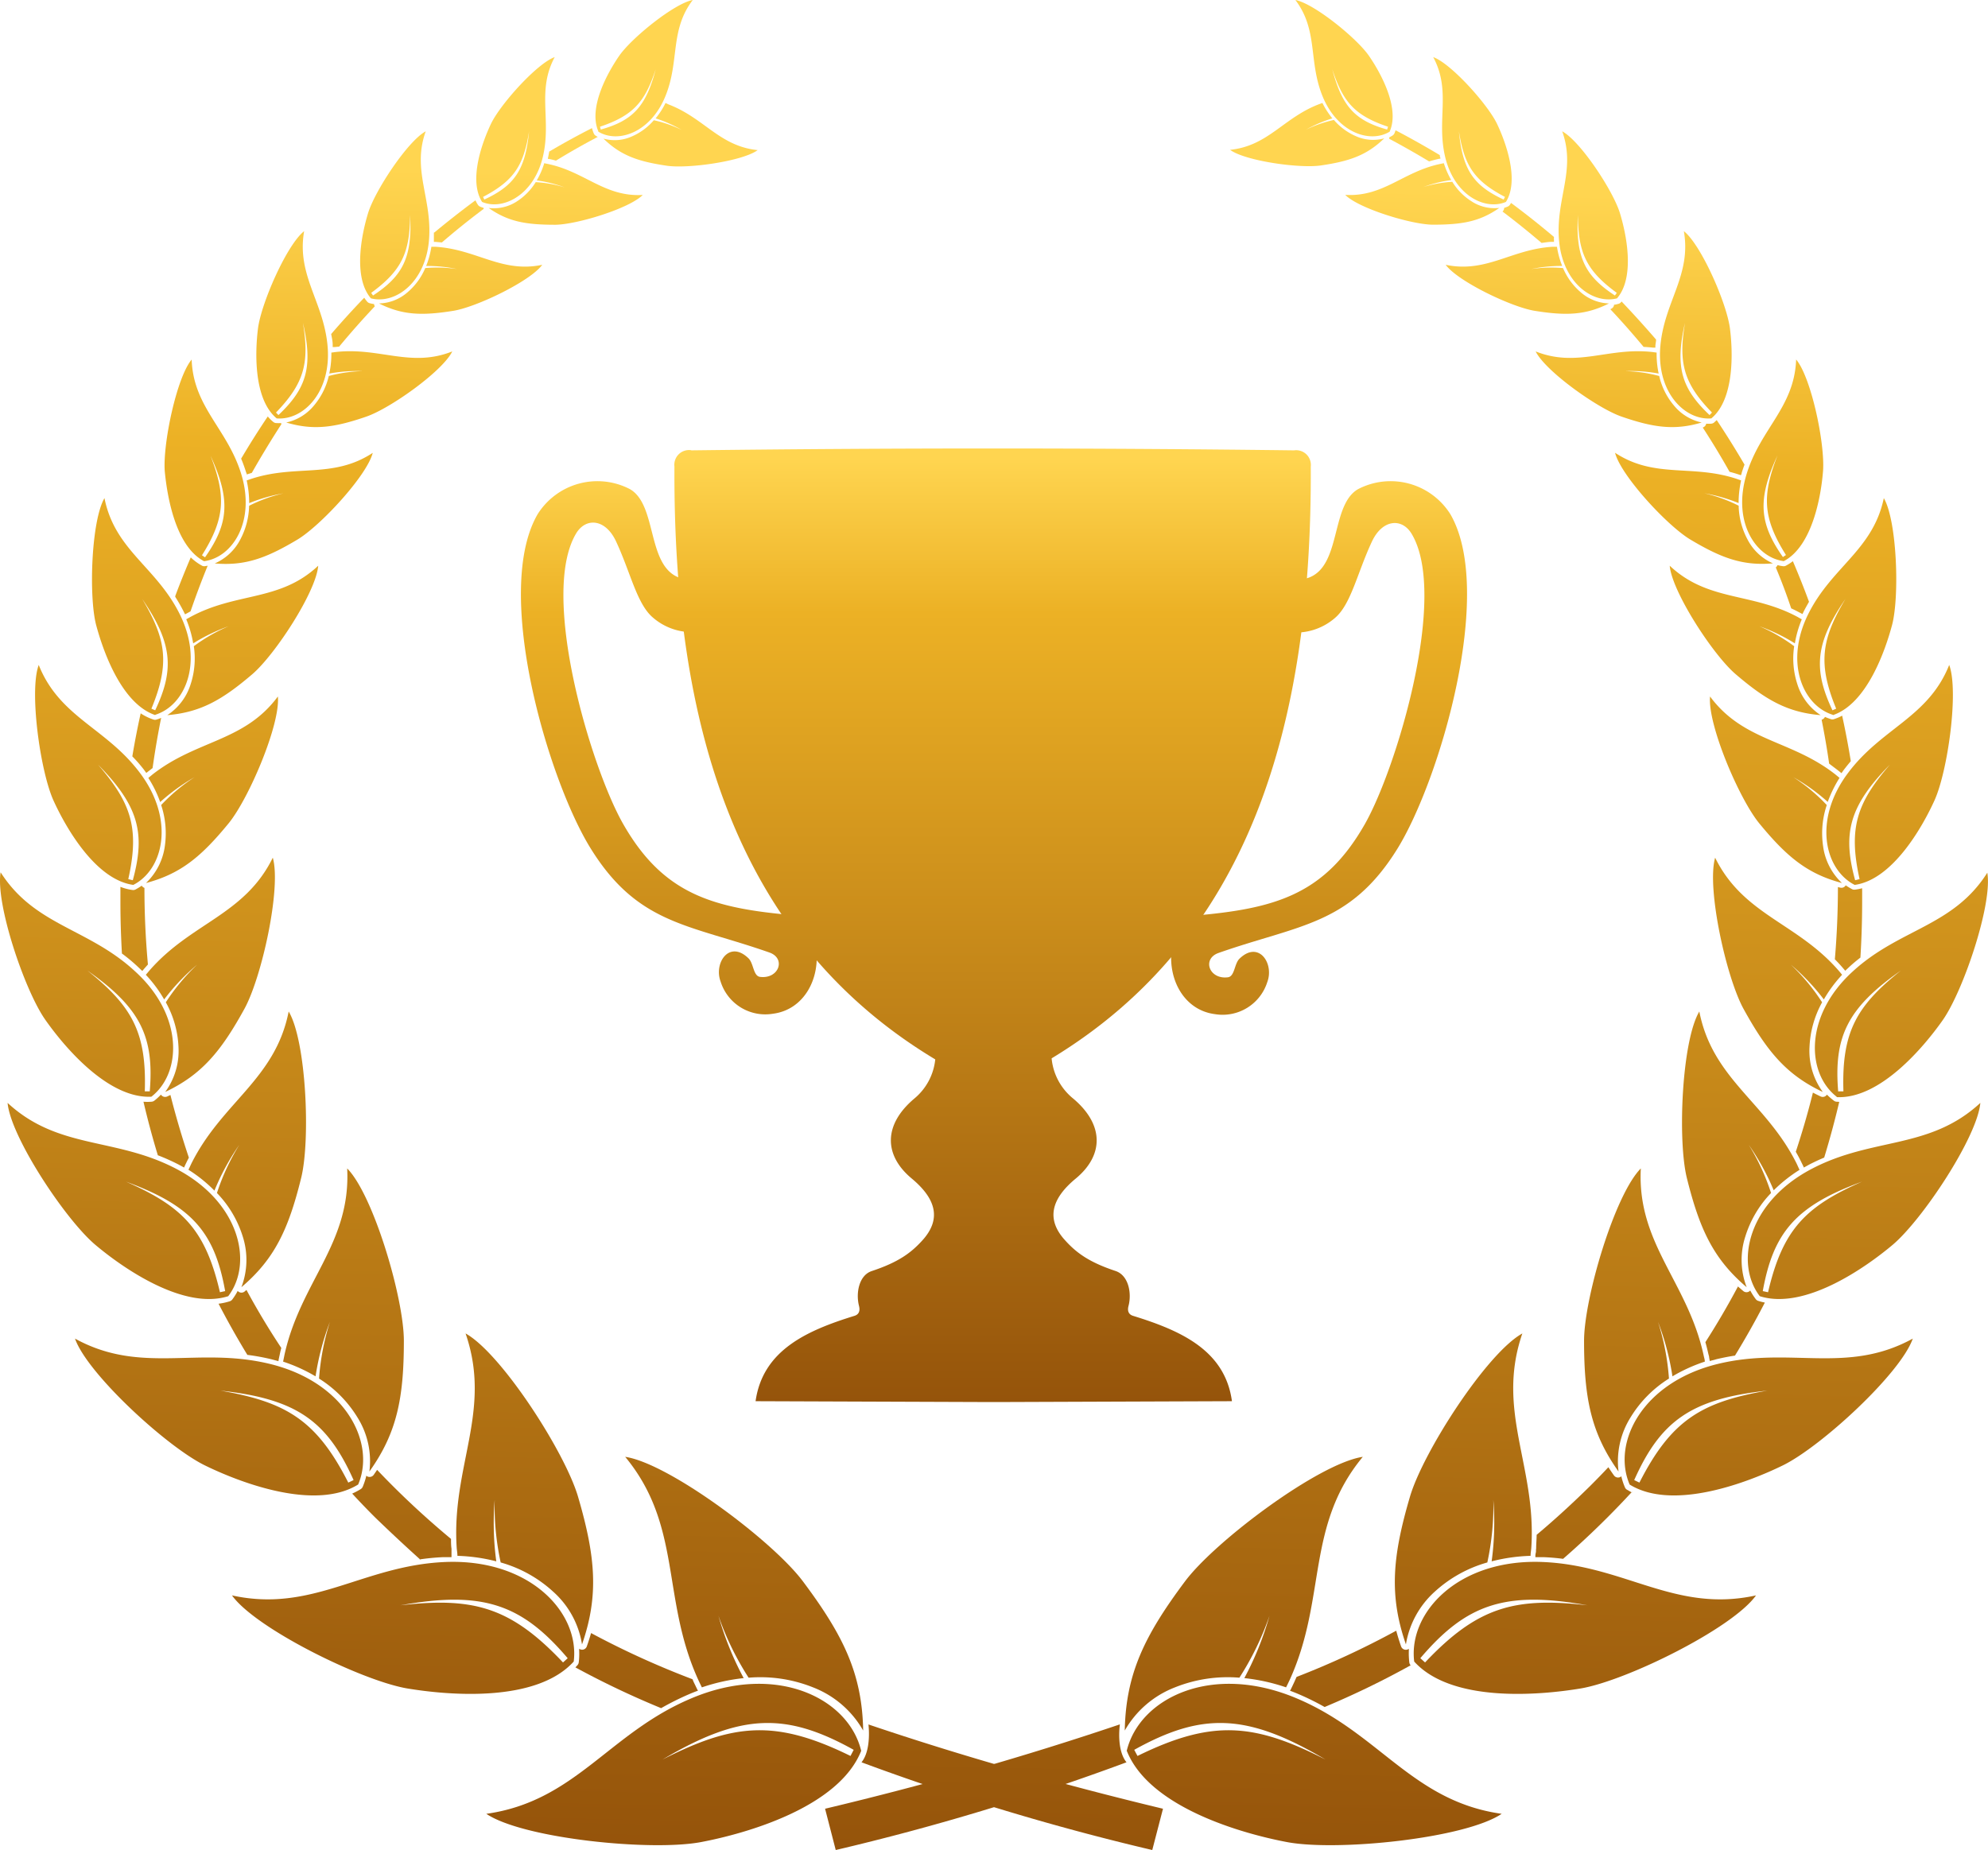 <svg xmlns="http://www.w3.org/2000/svg" xmlns:xlink="http://www.w3.org/1999/xlink" viewBox="0 0 285.45 265.7"><defs><style>.cls-1{fill:url(#linear-gradient);}.cls-10,.cls-11,.cls-12,.cls-13,.cls-14,.cls-16,.cls-17,.cls-18,.cls-19,.cls-2,.cls-20,.cls-21,.cls-22,.cls-23,.cls-24,.cls-25,.cls-26,.cls-27,.cls-28,.cls-29,.cls-3,.cls-30,.cls-31,.cls-4,.cls-5,.cls-6,.cls-7,.cls-8,.cls-9{fill-rule:evenodd;}.cls-2{fill:url(#linear-gradient-2);}.cls-3{fill:url(#linear-gradient-3);}.cls-4{fill:url(#linear-gradient-4);}.cls-5{fill:url(#linear-gradient-5);}.cls-6{fill:url(#linear-gradient-6);}.cls-7{fill:url(#linear-gradient-7);}.cls-8{fill:url(#linear-gradient-8);}.cls-9{fill:url(#linear-gradient-9);}.cls-10{fill:url(#linear-gradient-10);}.cls-11{fill:url(#linear-gradient-11);}.cls-12{fill:url(#linear-gradient-12);}.cls-13{fill:url(#linear-gradient-13);}.cls-14{fill:url(#linear-gradient-14);}.cls-15{fill:url(#linear-gradient-15);}.cls-16{fill:url(#linear-gradient-16);}.cls-17{fill:url(#linear-gradient-17);}.cls-18{fill:url(#linear-gradient-18);}.cls-19{fill:url(#linear-gradient-19);}.cls-20{fill:url(#linear-gradient-20);}.cls-21{fill:url(#linear-gradient-21);}.cls-22{fill:url(#linear-gradient-22);}.cls-23{fill:url(#linear-gradient-23);}.cls-24{fill:url(#linear-gradient-24);}.cls-25{fill:url(#linear-gradient-25);}.cls-26{fill:url(#linear-gradient-26);}.cls-27{fill:url(#linear-gradient-27);}.cls-28{fill:url(#linear-gradient-28);}.cls-29{fill:url(#linear-gradient-29);}.cls-30{fill:url(#linear-gradient-30);}.cls-31{fill:url(#linear-gradient-31);}</style><linearGradient id="linear-gradient" x1="218.85" y1="16.48" x2="212.83" y2="297.8" gradientUnits="userSpaceOnUse"><stop offset="0.04" stop-color="#ffd550"/><stop offset="0.18" stop-color="#ecb125"/><stop offset="0.96" stop-color="#8d4b08"/></linearGradient><linearGradient id="linear-gradient-2" x1="264.72" y1="17.46" x2="258.69" y2="298.79" xlink:href="#linear-gradient"/><linearGradient id="linear-gradient-3" x1="257.41" y1="17.31" x2="251.38" y2="298.62" xlink:href="#linear-gradient"/><linearGradient id="linear-gradient-4" x1="247.92" y1="17.1" x2="241.89" y2="298.43" xlink:href="#linear-gradient"/><linearGradient id="linear-gradient-5" x1="235.3" y1="16.83" x2="229.27" y2="298.16" xlink:href="#linear-gradient"/><linearGradient id="linear-gradient-6" x1="221.12" y1="16.53" x2="215.09" y2="297.85" xlink:href="#linear-gradient"/><linearGradient id="linear-gradient-7" x1="205.34" y1="16.19" x2="199.31" y2="297.51" xlink:href="#linear-gradient"/><linearGradient id="linear-gradient-8" x1="188.37" y1="15.83" x2="182.34" y2="297.15" xlink:href="#linear-gradient"/><linearGradient id="linear-gradient-9" x1="268.04" y1="17.53" x2="262.01" y2="298.86" xlink:href="#linear-gradient"/><linearGradient id="linear-gradient-10" x1="265.96" y1="17.49" x2="259.93" y2="298.81" xlink:href="#linear-gradient"/><linearGradient id="linear-gradient-11" x1="254.79" y1="17.25" x2="248.77" y2="298.57" xlink:href="#linear-gradient"/><linearGradient id="linear-gradient-12" x1="230.73" y1="16.74" x2="224.7" y2="298.06" xlink:href="#linear-gradient"/><linearGradient id="linear-gradient-13" x1="193.67" y1="15.94" x2="187.65" y2="297.26" xlink:href="#linear-gradient"/><linearGradient id="linear-gradient-14" x1="145.29" y1="14.9" x2="139.26" y2="296.23" xlink:href="#linear-gradient"/><linearGradient id="linear-gradient-15" x1="73.73" y1="13.37" x2="67.7" y2="294.69" xlink:href="#linear-gradient"/><linearGradient id="linear-gradient-16" x1="24.38" y1="12.31" x2="18.35" y2="293.64" xlink:href="#linear-gradient"/><linearGradient id="linear-gradient-17" x1="30.92" y1="12.46" x2="24.89" y2="293.77" xlink:href="#linear-gradient"/><linearGradient id="linear-gradient-18" x1="39.72" y1="12.64" x2="33.69" y2="293.97" xlink:href="#linear-gradient"/><linearGradient id="linear-gradient-19" x1="51.68" y1="12.9" x2="45.65" y2="294.22" xlink:href="#linear-gradient"/><linearGradient id="linear-gradient-20" x1="65.31" y1="13.19" x2="59.28" y2="294.51" xlink:href="#linear-gradient"/><linearGradient id="linear-gradient-21" x1="80.62" y1="13.52" x2="74.6" y2="294.84" xlink:href="#linear-gradient"/><linearGradient id="linear-gradient-22" x1="97.26" y1="13.87" x2="91.24" y2="295.19" xlink:href="#linear-gradient"/><linearGradient id="linear-gradient-23" x1="22.18" y1="12.27" x2="16.15" y2="293.59" xlink:href="#linear-gradient"/><linearGradient id="linear-gradient-24" x1="25.69" y1="12.34" x2="19.67" y2="293.66" xlink:href="#linear-gradient"/><linearGradient id="linear-gradient-25" x1="38.27" y1="12.61" x2="32.24" y2="293.93" xlink:href="#linear-gradient"/><linearGradient id="linear-gradient-26" x1="63.86" y1="13.16" x2="57.83" y2="294.48" xlink:href="#linear-gradient"/><linearGradient id="linear-gradient-27" x1="102.04" y1="13.98" x2="96.01" y2="295.3" xlink:href="#linear-gradient"/><linearGradient id="linear-gradient-28" x1="150.52" y1="15.02" x2="144.49" y2="296.34" xlink:href="#linear-gradient"/><linearGradient id="linear-gradient-29" x1="142.53" y1="59.49" x2="142.53" y2="218.24" xlink:href="#linear-gradient"/><linearGradient id="linear-gradient-30" x1="96.04" y1="59.49" x2="96.04" y2="218.24" xlink:href="#linear-gradient"/><linearGradient id="linear-gradient-31" x1="189.4" y1="59.49" x2="189.4" y2="218.24" xlink:href="#linear-gradient"/></defs><g id="레이어_2" data-name="레이어 2"><g id="Layer_1" data-name="Layer 1"><path class="cls-1" d="M197.34,18.85c-1.15-.59-2.31-1.15-3.47-1.7l.2-.3a10.29,10.29,0,0,0,3.46,2l-.19,0Zm25.59,17.41-.09-.07h.07l0,.08ZM263,112.16c0-.16,0-.32-.05-.47l.14.11.08.07-.17.29Zm.26,28.13.06-.57.09.09.13.16-.28.32Zm-6.33,27.83.3-.84.11.23.12.25a6.18,6.18,0,0,0-.53.36Zm-13.82,27.29.69-1,.09.38c0,.11,0,.23.07.34l-.85.32Zm-25.54,27.46c.54-.43,1.08-.86,1.61-1.3,0,.24,0,.49,0,.73s0,.33,0,.44c-.52,0-1,.07-1.54.13Zm-15.8,10.57.08-.05-.05.14,0-.09Zm-23.39,15.88a124,124,0,0,1-14.6,3.44c5.19-2.53,9.24-3.66,13.21-3.53.46,0,.92,0,1.39.09Zm10.1-3.51c-2,.8-4.05,1.54-6.11,2.24a22,22,0,0,0-6.36-1.29c-4.3-.2-8.37,1.11-13.2,3.75.05-.14.11-.28.17-.42a10.6,10.6,0,0,1,2.26-3.31,120.34,120.34,0,0,0,15.05-3.89c.45.08.91.18,1.37.28a27.94,27.94,0,0,1,4.31,1.44c.87.37,1.71.77,2.51,1.2Zm14.09-6.65a124.49,124.49,0,0,1-12.37,6,38,38,0,0,0-3.67-1.82c-.44-.19-.88-.36-1.31-.52a1,1,0,0,0,.11-.17l.25-.52.26-.55.33-.74a121.56,121.56,0,0,0,14.31-6.64c.2.74.43,1.5.7,2.26a.72.72,0,0,0,.92.44.69.69,0,0,0,.19-.1c0,.09,0,.17,0,.25a10.9,10.9,0,0,0,.07,1.72h0a.74.74,0,0,0,.18.39l.05,0Zm20.38-14q-2.43,2.06-5,4a18.75,18.75,0,0,0-4.24.84c-3.72,1.21-6.78,3.59-10,7.35a2,2,0,0,1,0-.25,10.65,10.65,0,0,1,2.63-6.33c2.31-1.43,4.56-2.94,6.76-4.51a19.88,19.88,0,0,1,4.36-1,24.42,24.42,0,0,1,4.14-.15q.69,0,1.35.09Zm11.4-10.92q-1.76,1.91-3.58,3.73-3.06,3.06-6.33,5.91c-.9-.12-1.82-.2-2.77-.24l-1.21,0a.28.28,0,0,0,0-.09h0c0-.14,0-.32.06-.55s0-.43.05-.57c0-.69.07-1.37.07-2,2.66-2.23,5.22-4.59,7.67-7,.89-.89,1.77-1.79,2.63-2.71.26.4.52.79.81,1.19a.72.72,0,0,0,1,.16l.07-.06,0,.11a9.43,9.43,0,0,0,.5,1.5h0a.71.71,0,0,0,.29.33l.7.4Zm7.69-9.19q-2.24,2.94-4.62,5.73a22.1,22.1,0,0,1,4.62-5.73Zm6.06-8.73c-1,1.52-2,3-3,4.5a17.86,17.86,0,0,0-4,2c-2.93,2-5,4.84-6.87,8.91l0-.06a9.34,9.34,0,0,1,.23-5q3.06-3.56,5.84-7.33a19.7,19.7,0,0,1,2.92-1.57h0a21.78,21.78,0,0,1,3.58-1.19c.43-.1.85-.2,1.27-.28Zm5.29-9.21q-2,3.87-4.27,7.58c-.86.13-1.73.3-2.62.51l-1,.27h0l-.09-.5c0-.17-.07-.34-.11-.51-.13-.58-.27-1.15-.43-1.7q2.49-3.88,4.68-8c.24.22.5.44.76.66a.71.71,0,0,0,1-.08h0a8.87,8.87,0,0,0,.77,1.21.7.7,0,0,0,.37.28,8.1,8.1,0,0,0,.94.24Zm4.58-9.84q-1.35,3.28-2.89,6.46a21.05,21.05,0,0,1,2.89-6.46Zm3.38-9.18q-.74,2.26-1.55,4.5a16.81,16.81,0,0,0-3.12,2.68c-2.15,2.41-3.36,5.37-4.15,9.35a8.54,8.54,0,0,1-.86-4c1.32-2.69,2.54-5.45,3.66-8.25a17,17,0,0,1,2.2-2,20.41,20.41,0,0,1,2.93-1.86l.89-.44Zm2.74-9.84q-.94,4-2.16,8c-.71.3-1.42.63-2.14,1l-.78.43-.17-.38c-.09-.17-.16-.32-.21-.43-.25-.5-.51-1-.78-1.45.92-2.79,1.75-5.62,2.46-8.5.36.19.72.37,1.1.55a.71.71,0,0,0,.91-.26,9.91,9.91,0,0,0,1,.87.7.7,0,0,0,.41.15ZM267,139.53c-.11,1.47-.26,2.94-.42,4.39a14.77,14.77,0,0,0-1.93,2.9,17.19,17.19,0,0,0-1.5,9.16,8,8,0,0,1-1.74-3.91c.49-2.34.9-4.71,1.25-7.1a15.89,15.89,0,0,1,1.67-2.64,19.55,19.55,0,0,1,2.17-2.35l.5-.45Zm.38-11.93c0,.64,0,1.29,0,1.93,0,2.7-.09,5.38-.25,8-.55.42-1.09.87-1.63,1.37l-.55.52-.21-.25-.28-.33c-.33-.37-.66-.73-1-1.07q.44-5.13.44-10.37l.32.08a.71.71,0,0,0,.8-.33,9.61,9.61,0,0,0,.87.53.69.69,0,0,0,.47.09,6.68,6.68,0,0,0,1-.2Zm-.34-7.64q.15,2.06.24,4.14a17.77,17.77,0,0,1-.24-4.14Zm-1-8.73c.17,1.16.33,2.31.46,3.47a13.39,13.39,0,0,0-1.24,2.9,15,15,0,0,0,.13,8,6.82,6.82,0,0,1-1.53-2c-.08-2.48-.22-4.93-.44-7.37a13.84,13.84,0,0,1,1-2.46,18,18,0,0,1,1.5-2.38l.14-.19Zm-1.52-8.39q.7,3.21,1.23,6.48c-.34.4-.67.81-1,1.24l-.34.48-.16-.13-.3-.24c-.44-.34-.87-.66-1.31-1-.3-2.12-.67-4.23-1.08-6.31a.74.74,0,0,0,.48-.4,7.67,7.67,0,0,0,.84.32.69.69,0,0,0,.47,0,7.1,7.1,0,0,0,1.17-.5ZM262.7,95.4c.55,1.93,1,3.87,1.5,5.83a18.36,18.36,0,0,1-1.5-5.83Zm-2.27-7.17c.33,1,.66,1.9,1,2.87a13,13,0,0,0-.73,3,14,14,0,0,0,1.36,7.2,6.08,6.08,0,0,1-1-.86q-.89-4-2-7.82a14.74,14.74,0,0,1,.43-1.84,15.53,15.53,0,0,1,1-2.41l.08-.17Zm-3-7.64c.82,1.93,1.6,3.87,2.32,5.84-.25.43-.49.86-.73,1.32l-.21.44-.11-.06-.33-.17c-.39-.21-.79-.41-1.18-.59q-1-3-2.21-5.87a.84.84,0,0,0,.25-.34,4.74,4.74,0,0,0,.75.15.68.68,0,0,0,.46-.07,6.5,6.5,0,0,0,1-.65Zm-2.6-5.7c.62,1.27,1.22,2.55,1.79,3.84a17.72,17.72,0,0,1-1.79-3.84Zm-3.4-6.5q.63,1.11,1.23,2.25a11,11,0,0,0-.17,2.72,12.47,12.47,0,0,0,2.2,6.08A4.66,4.66,0,0,1,254,79c-1-2.2-2-4.38-3.07-6.51a13.2,13.2,0,0,1,.1-1.86,13.52,13.52,0,0,1,.48-2.21Zm-4.94-8.07q2.08,3.13,4,6.41c-.14.37-.27.75-.4,1.15,0,.12-.07.24-.1.36l-.05,0-.31-.1c-.44-.15-.87-.27-1.29-.38q-1.83-3.26-3.85-6.36h0a.73.73,0,0,0,.5-.55,5.58,5.58,0,0,0,.71,0,.73.73,0,0,0,.41-.16l.36-.33Zm-7.44-10c.51.63,1,1.26,1.53,1.91a9.75,9.75,0,0,0,.34,2,11.5,11.5,0,0,0,3.09,5.05,5,5,0,0,1-1.38-.62c-1-1.47-2.06-2.92-3.13-4.35a10.37,10.37,0,0,1-.43-2.33,12.75,12.75,0,0,1,0-1.64Zm-6.26-7.07q2.56,2.69,5,5.52c0,.28-.07.57-.1.86l0,.3-.3,0c-.48-.05-.94-.09-1.39-.11-1.54-1.85-3.13-3.66-4.78-5.41l.15-.08a.69.69,0,0,0,.39-.57c.21,0,.41-.07.62-.12h0a.73.73,0,0,0,.37-.23l.1-.12Zm-8.15-7.8,1.66,1.48a10.16,10.16,0,0,0,.5,1.31,10.69,10.69,0,0,0,3.49,4,5.28,5.28,0,0,1-1.7-.58l-.3-.3c-.76-.77-1.54-1.52-2.33-2.27a9.79,9.79,0,0,1-1.11-2.69v0c-.08-.32-.14-.64-.2-1ZM217,29.17q3.15,2.34,6.13,4.86a3.71,3.71,0,0,0,0,.47c0,.08,0,.15,0,.23h-.23c-.54,0-1,.09-1.55.16-1.83-1.56-3.69-3.06-5.61-4.51a.73.73,0,0,0,.24-.53,5.17,5.17,0,0,0,.51-.18h0a.8.8,0,0,0,.33-.28l.13-.23Zm-8.49-5.8c.52.32,1,.65,1.54,1a10.28,10.28,0,0,0,.66,1.18,9.73,9.73,0,0,0,3.54,3.11,4.71,4.71,0,0,1-1.09-.19c-1-.72-2-1.43-3-2.12a8.94,8.94,0,0,1-1.32-2.23c-.1-.23-.19-.48-.28-.73Zm-8.09-4.64c2.14,1.12,4.25,2.31,6.32,3.55,0,.12,0,.24.08.37l0,.15-.15,0h0c-.51.11-1,.24-1.47.38-1.88-1.13-3.79-2.22-5.73-3.25a.67.67,0,0,0,0-.2c.15-.07.3-.16.44-.24a.78.78,0,0,0,.32-.35c.06-.14.11-.29.16-.44Z"/><path class="cls-2" d="M264.12,111.71l-.58-.48c-6.36-5-13.17-4.68-18-11.2-.37,4,4.16,14.69,7.09,18.25,3.94,4.79,6.9,7.23,11.85,8.54a8.84,8.84,0,0,1-2.71-5.31,12.72,12.72,0,0,1,.53-5.89,25.66,25.66,0,0,0-4.8-4,28,28,0,0,1,4.94,3.55,17.82,17.82,0,0,1,1.71-3.48Zm2.19,15.38c-4.36-2.23-6-9.38-.94-16.1,4.85-6.47,11.5-7.94,14.51-15.49,1.4,3.75-.21,15.27-2.12,19.47-1.73,3.81-6,11.36-11.45,12.12Zm.06-.68c-1.85-6.74-.83-10.68,5-16.6-4.73,5.49-6,9.08-4.36,16.45l-.61.15Z"/><path class="cls-3" d="M258.68,88.93l-.6-.34c-6.64-3.55-12.82-2.16-18.33-7.34.31,3.7,6.19,12.77,9.45,15.56,4.37,3.75,7.48,5.5,12.22,5.9a8.24,8.24,0,0,1-3.34-4.43,11.88,11.88,0,0,1-.46-5.47,24.3,24.3,0,0,0-5-2.87,26.14,26.14,0,0,1,5.1,2.46,15.57,15.57,0,0,1,1-3.47Zm4.49,13.73c-4.35-1.34-7-7.62-3.47-14.59,3.4-6.71,9.25-9.12,10.79-16.53,1.88,3.21,2.27,14,1.2,18.17-1,3.77-3.65,11.37-8.52,13Zm-.05-.64c-2.78-5.87-2.49-9.64,1.86-16-3.44,5.78-4,9.27-1.33,15.76l-.53.23Z"/><path class="cls-4" d="M250,69l-.59-.21c-6.47-2.16-11.79,0-17.51-3.76.84,3.27,7.49,10.48,10.83,12.47,4.49,2.68,7.54,3.78,11.84,3.41a7.49,7.49,0,0,1-3.66-3.45,10.71,10.71,0,0,1-1.26-4.83,21.8,21.8,0,0,0-4.94-1.79,24.26,24.26,0,0,1,4.93,1.41A15.05,15.05,0,0,1,250,69Zm6.13,11.59c-4.1-.53-7.42-5.74-5.34-12.51,2-6.53,6.87-9.59,7.11-16.45,2.18,2.59,4.18,12.19,3.86,16.07-.28,3.52-1.52,10.73-5.63,12.89ZM256,80c-3.39-4.83-3.7-8.24-.78-14.59-2.2,5.7-2.17,8.91,1.22,14.3L256,80Z"/><path class="cls-5" d="M237.87,50.64l-.58-.08c-6.36-.73-10.81,2.29-16.79-.09,1.4,2.84,8.89,8.17,12.33,9.36,4.63,1.6,7.64,2,11.51.85a7.07,7.07,0,0,1-4-2.46A10,10,0,0,1,238.24,54a20.55,20.55,0,0,0-4.88-.7,22.13,22.13,0,0,1,4.8.35,13.38,13.38,0,0,1-.29-3Zm7.84,9.45c-3.86.3-7.91-3.84-7.3-10.45.59-6.37,4.47-10.11,3.37-16.44,2.48,1.95,6.17,10.37,6.62,14,.42,3.28.67,10.13-2.69,12.9Zm-.24-.48c-4-3.78-5-6.85-3.53-13.24C241,52,241.67,55,245.82,59.25l-.35.36Z"/><path class="cls-6" d="M223.51,35.44l-.55,0c-5.93.34-9.53,3.82-15.38,2.59,1.73,2.37,9.43,6.07,12.78,6.61,4.49.72,7.31.63,10.67-1.06A6.47,6.47,0,0,1,227,42a9.38,9.38,0,0,1-2.57-3.5,19.51,19.51,0,0,0-4.57.14,21,21,0,0,1,4.45-.44,12.7,12.7,0,0,1-.75-2.75Zm8.67,7.41c-3.48.89-7.84-2.26-8.33-8.41-.48-5.92,2.47-10,.46-15.58,2.59,1.39,7.3,8.51,8.29,11.75.9,2.94,2.22,9.17-.42,12.24Zm-.3-.41c-4.29-2.81-5.64-5.47-5.32-11.55.06,5.32,1.11,7.9,5.59,11.17l-.27.38Z"/><path class="cls-7" d="M207.31,23.44l-.49.1c-5.36,1.11-8.17,4.77-13.66,4.45,1.89,1.93,9.42,4.24,12.53,4.28,4.2,0,6.75-.42,9.59-2.41a6,6,0,0,1-3.93-.91,8.7,8.7,0,0,1-2.82-2.84,17.34,17.34,0,0,0-4.15.75,18.64,18.64,0,0,1,4-1,11.83,11.83,0,0,1-1.06-2.41ZM216.23,29c-3.06,1.28-7.46-1-8.74-6.53-1.24-5.34.9-9.42-1.7-14.27,2.55.91,7.81,6.77,9.16,9.58,1.22,2.56,3.26,8.06,1.28,11.22Zm-.33-.34c-4.29-2-5.89-4.22-6.42-9.8.78,4.84,2.09,7.05,6.61,9.42l-.19.38Z"/><path class="cls-8" d="M189.88,14.79l-.47.17c-5.12,1.95-7.31,6-12.79,6.56,2.18,1.6,10,2.7,13.06,2.24,4.15-.61,6.59-1.48,9.08-3.89a6,6,0,0,1-4-.28,8.79,8.79,0,0,1-3.23-2.36,17.78,17.78,0,0,0-4,1.39A19.16,19.16,0,0,1,191.31,17a11.79,11.79,0,0,1-1.43-2.21Zm9.69,4.1c-2.82,1.75-7.53.19-9.67-5.07C187.84,8.75,189.31,4.38,186,0c2.66.5,8.78,5.45,10.55,8,1.61,2.33,4.49,7.43,3,10.87Zm-.38-.28c-4.55-1.28-6.48-3.24-7.89-8.66,1.53,4.65,3.17,6.63,8,8.25l-.13.41Z"/><path class="cls-9" d="M264.5,140c-.17-.22-.35-.43-.54-.65-6-6.86-13.64-7.93-17.69-16.17-1.24,4.34,1.58,17.16,4.08,21.72,3.38,6.13,6.16,9.46,11.38,11.93a10,10,0,0,1-1.91-6.45,14.57,14.57,0,0,1,1.81-6.43,29.32,29.32,0,0,0-4.49-5.41,31.93,31.93,0,0,1,4.74,5A19.2,19.2,0,0,1,264.5,140Zm-.77,17.52c-4.37-3.38-4.68-11.64,2.3-18,6.73-6.18,14.41-6.42,19.32-14.18.77,4.45-3.41,16.89-6.39,21.16-2.72,3.87-9,11.36-15.23,11.07Zm.21-.74c-.65-7.87,1.3-12,9-17.39-6.39,5.11-8.52,8.83-8.25,17.35l-.71,0Z"/><path class="cls-10" d="M258.38,168l-.38-.83c-4.4-8.88-12.09-12.13-14-21.9-2.51,4.21-3.14,18.44-1.79,23.92,1.83,7.37,3.82,11.63,8.59,15.68a10.9,10.9,0,0,1-.19-7.3,15.69,15.69,0,0,1,3.69-6.23,31.53,31.53,0,0,0-3.2-6.92,34.47,34.47,0,0,1,3.58,6.53,21.53,21.53,0,0,1,3.73-2.95Zm-5.7,18.16c-3.64-4.77-1.66-13.52,7.46-18.29,8.77-4.6,16.9-2.71,24.21-9.47-.43,4.88-8.29,16.76-12.61,20.4-3.93,3.3-12.62,9.39-19.06,7.36Zm.43-.73c1.52-8.42,4.72-12.23,14.25-15.72-8.12,3.57-11.4,6.88-13.49,15.88l-.76-.16Z"/><path class="cls-11" d="M244.79,195.57c0-.32-.12-.64-.19-1-2.31-10.51-9.57-15.95-9-26.76-3.75,3.78-8.14,18.61-8.15,24.75,0,8.24,1,13.25,4.95,18.78a11.89,11.89,0,0,1,1.71-7.75,17,17,0,0,1,5.53-5.6,34.72,34.72,0,0,0-1.57-8.14,37.32,37.32,0,0,1,2.07,7.82,23.54,23.54,0,0,1,4.7-2.13ZM234,213.22c-2.59-6,1.79-14.68,12.65-17.33,10.45-2.55,18.52,1.57,28-3.64-1.74,5-13.13,15.49-18.64,18.2-5,2.45-15.76,6.6-22,2.77Zm.65-.65c3.79-8.49,8.17-11.67,19.12-12.85-9.49,1.64-13.81,4.27-18.37,13.21l-.75-.36Z"/><path class="cls-12" d="M219.77,223.43c0-.36.07-.72.1-1.08.8-11.74-5.13-19.66-1.28-30.84-5.09,2.81-14.25,17-16.14,23.45-2.54,8.64-3,14.2-.58,21.21a13,13,0,0,1,4.17-7.6,18.68,18.68,0,0,1,7.52-4.17,38.14,38.14,0,0,0,.86-9,40.92,40.92,0,0,1-.24,8.84,25.29,25.29,0,0,1,5.59-.79Zm-16.71,15.2c-.87-7.07,6.39-14.85,18.59-14.29,11.74.54,18.94,7.34,30.49,4.79-3.37,4.73-18.53,12.22-25.14,13.36-6,1-18.56,2.08-23.94-3.86Zm.88-.48c6.59-7.74,12.15-9.73,24-7.6-10.45-1.2-15.79.23-23.32,8.21l-.68-.61Z"/><path class="cls-13" d="M184.68,242.3c.18-.35.35-.71.52-1.07,5.3-11.69,2.26-22.07,10.48-32-6.28.93-21.08,12-25.48,17.82-5.89,7.87-8.54,13.36-8.7,21.49a14.17,14.17,0,0,1,7.18-6.19,20.38,20.38,0,0,1,9.28-1.4,41.17,41.17,0,0,0,4.32-8.89,44.5,44.5,0,0,1-3.61,8.95,27.67,27.67,0,0,1,6,1.33Zm-22.9,9.17c1.81-7.57,12.21-12.75,24.48-7.52,11.81,5,16.57,14.75,29.36,16.55-5.26,3.55-23.63,5.42-30.82,4.06-6.53-1.23-19.78-5-23-13.09Zm1.08-.16c9.7-5.39,16.15-5.31,27.47,1.4-10.24-5.23-16.25-5.8-27-.52l-.47-.88Z"/><path class="cls-14" d="M160.81,247.65q-20.44,6.91-42.34,12.12L120,265.7a349.8,349.8,0,0,0,41.75-12.6c-1-1.22-1.2-3.46-.95-5.45Z"/><path class="cls-15" d="M66.29,222.2l.74.58-.7,0c0-.12,0-.26,0-.44v-.1ZM23.67,100.75c0,.16-.07.33-.11.49l-.13.09.24-.58ZM42.33,58.17l-.65.95a1.52,1.52,0,0,1-.28.09c.34-.35.64-.69.93-1ZM71.66,28.39l-.34.24h-.1l.44-.25ZM92.09,16.11l.15.4-1,.46a8.08,8.08,0,0,0,.66-.65l.19-.21ZM78.83,21.79Q81.85,20,85,18.4a5.36,5.36,0,0,0,.26.77.69.69,0,0,0,.31.34,1.74,1.74,0,0,0,.26.15q-3.08,1.62-6,3.41c-.32-.09-.64-.17-1-.24h0l-.15,0,0-.15c.07-.29.12-.58.17-.86ZM75.69,23.7c.48-.3,1-.6,1.45-.89a11.48,11.48,0,0,1-.45,1.29A10.53,10.53,0,0,1,76,25.4c-1,.64-2,1.3-2.92,2a8.71,8.71,0,0,0,1.65-1.84,8.49,8.49,0,0,0,.93-1.83ZM62.37,33.39c1.92-1.59,3.89-3.14,5.9-4.62a4.77,4.77,0,0,0,.34.63.74.74,0,0,0,.33.28h0a5.17,5.17,0,0,0,.51.18.66.66,0,0,0,0,.14q-3.09,2.31-6,4.82l-.91-.08H62.3c0-.08,0-.15,0-.23,0-.38,0-.74,0-1.11Zm-3,2.63c.51-.46,1-.9,1.54-1.34a12.67,12.67,0,0,1-.29,1.69v0a11.32,11.32,0,0,1-.46,1.39q-1.91,1.74-3.73,3.57l-.77.78-.48.1a10.57,10.57,0,0,0,3.48-4A9.22,9.22,0,0,0,59.32,36ZM47.53,48q2.31-2.69,4.77-5.24a5.84,5.84,0,0,0,.42.56.73.73,0,0,0,.37.23h0a6.18,6.18,0,0,0,.62.12.65.65,0,0,0,.11.32q-2.66,2.82-5.12,5.79l-.62.06-.31,0c0-.1,0-.2,0-.31,0-.54-.13-1.06-.22-1.57Zm-2.67,3.2,1.43-1.74,0,.24a13.65,13.65,0,0,1,0,2.21c0,.32-.06.64-.11,1-.95,1.21-1.86,2.45-2.76,3.69a9.67,9.67,0,0,0,1-2.39,11.16,11.16,0,0,0,.37-3Zm-5.27,7c.84-1.21,1.71-2.41,2.59-3.59a15.38,15.38,0,0,1-2.59,3.59Zm-5,7.73q1.84-3.12,3.86-6.12a5.9,5.9,0,0,0,.79.79.7.7,0,0,0,.41.16,5.58,5.58,0,0,0,.71,0,.88.88,0,0,0,.05.15q-2.23,3.44-4.25,7l-.41.13-.32.1,0,0c0-.12-.07-.24-.11-.36-.21-.67-.44-1.3-.69-1.9Zm-2.09,3.68q.57-1.05,1.17-2.1l.24.74a13.6,13.6,0,0,1,.5,2.3,4.43,4.43,0,0,1,.06.51q-.9,1.71-1.74,3.45a9.6,9.6,0,0,0,.15-1.2,12.43,12.43,0,0,0-.38-3.7Zm-4.48,9C29,76.63,30,74.57,31,72.55v.11a14.14,14.14,0,0,1-2.48,6.51,3.92,3.92,0,0,1-.45-.46Zm-2.86,7c.7-1.87,1.45-3.73,2.23-5.56A7.26,7.26,0,0,0,29,81.24a.65.65,0,0,0,.45.07l.37-.06c-.88,2.15-1.7,4.34-2.46,6.55L27,88l-.32.17-.11.06-.22-.44a23.65,23.65,0,0,0-1.18-2.06Zm-1.56,4.4c.3-.89.61-1.79.93-2.68.18.32.36.65.53,1a15.45,15.45,0,0,1,1,2.41c0,.14.09.28.12.42-.48,1.58-.94,3.16-1.37,4.77a11.66,11.66,0,0,0,0-1.87,13.6,13.6,0,0,0-1.15-4Zm-3.06,10.85q.92-3.91,2.07-7.73a4.43,4.43,0,0,1,.06.51,15.83,15.83,0,0,1-1.52,7.64c-.21-.13-.41-.27-.61-.42ZM19,108.63q.52-3.12,1.2-6.18a7.38,7.38,0,0,0,1.83.89.66.66,0,0,0,.46,0,5.07,5.07,0,0,0,.65-.24q-.72,3.57-1.23,7.21l-.48.37-.31.24L21,111l-.35-.48A20.89,20.89,0,0,0,19,108.63Zm-.75,5.07c.14-1.08.29-2.16.46-3.24.26.31.51.63.76,1A16.11,16.11,0,0,1,21,113.8c.15.29.28.57.41.86q-.53,5-.63,10.16a5.38,5.38,0,0,1-.77.81,15.06,15.06,0,0,0,.14-8,14,14,0,0,0-1.87-3.9Zm-.93,12.11q.12-4.34.54-8.58l.09.29c.66,2.36.57,5-.2,8.48l-.43-.19ZM17.51,137c-.14-2.46-.22-4.95-.22-7.45,0-.73,0-1.45,0-2.18a7.47,7.47,0,0,0,1.73.45.69.69,0,0,0,.47-.09,8.25,8.25,0,0,0,.86-.53.77.77,0,0,0,.39.32c0,3.71.17,7.39.5,11l-.31.35-.29.33c-.08.1-.15.19-.21.25l-.55-.52a24.63,24.63,0,0,0-2.39-2Zm.5,6c-.15-1.36-.27-2.74-.37-4.11.43.34.86.71,1.29,1.1a18,18,0,0,1,2.16,2.35c.25.32.49.64.71,1q.69,5.25,1.81,10.34A7.38,7.38,0,0,1,22.28,156a17.17,17.17,0,0,0-1.5-9.16A15.59,15.59,0,0,0,18,143Zm2.08,13q-.94-4.4-1.58-8.9v0c1.17,2.37,1.63,5.12,1.57,8.88Zm2.58,9.94q-1.16-3.81-2.07-7.71a7.33,7.33,0,0,0,1.15,0,.76.76,0,0,0,.41-.15,8.75,8.75,0,0,0,.95-.87.72.72,0,0,0,.92.26l.44-.21q1.16,4.58,2.65,9c-.1.2-.21.4-.31.61s-.13.26-.21.43l-.17.38-.79-.43a29.65,29.65,0,0,0-3-1.34Zm2,6.06c-.51-1.42-1-2.85-1.46-4.29.59.26,1.17.54,1.76.84a21.58,21.58,0,0,1,2.93,1.86c.35.27.69.54,1,.83q2.13,5.5,4.78,10.75a8.09,8.09,0,0,1-.8,2.65c-.78-4-2-6.94-4.15-9.35A17.43,17.43,0,0,0,24.68,172Zm6,13.87q-2.53-5-4.63-10.31l.53.58c2,2.29,3.3,5.28,4.32,9.66,0,0,0,0,0,0l-.23,0Zm4.85,8.72c-1.46-2.39-2.84-4.85-4.14-7.35a8.89,8.89,0,0,0,1.61-.35.72.72,0,0,0,.38-.28,8.81,8.81,0,0,0,.76-1.21h0a.71.71,0,0,0,1,.08l.26-.22q2.31,4.28,5,8.33c-.08.29-.15.59-.21.89s-.08.34-.11.51a4.8,4.8,0,0,0-.09.5h0l-1-.27a31.52,31.52,0,0,0-3.43-.63Zm3.85,5.92q-1.47-2.13-2.85-4.32c.69.11,1.39.26,2.09.43a21.9,21.9,0,0,1,3.59,1.19h0c.56.24,1.1.51,1.61.78q3.5,4.84,7.45,9.3a8.82,8.82,0,0,1-.07,3.8v.06c-1.89-4.07-4-6.91-6.87-8.91a18.81,18.81,0,0,0-4.94-2.33ZM49.26,213c-2.64-2.94-5.15-6-7.51-9.2.18.11.35.23.52.35,2.68,1.87,4.81,4.62,7,8.85ZM60.36,224C58.14,222,56,220,53.93,218c-1.15-1.14-2.27-2.31-3.36-3.49a10.88,10.88,0,0,0,1.22-.64.77.77,0,0,0,.29-.33h0a10.56,10.56,0,0,0,.5-1.5l0-.11.07.06a.73.73,0,0,0,1-.16l.5-.73q1.08,1.14,2.19,2.25,4,4,8.42,7.67c0,.46,0,.94.07,1.41,0,.14,0,.33,0,.57s0,.41,0,.54h0s0,.07,0,.1l-1.21,0a33.12,33.12,0,0,0-3.41.33Zm6.28,5.11c-1.63-1.25-3.24-2.53-4.81-3.85.65-.08,1.32-.13,2-.16a24.38,24.38,0,0,1,4.14.15,21.39,21.39,0,0,1,3,.6c2.82,2.05,5.74,4,8.73,5.78a10.36,10.36,0,0,1,2,5.48c0,.08,0,.16,0,.25-3.27-3.76-6.32-6.14-10-7.35a20,20,0,0,0-5.06-.9Zm10.79,7.37q-3.27-2-6.42-4.19a22.22,22.22,0,0,1,6.42,4.19Zm17.49,8.84a124.84,124.84,0,0,1-12.3-5.85l.3-.32a.74.74,0,0,0,.18-.39h0a9.83,9.83,0,0,0,.06-1.72c0-.08,0-.16,0-.25a.57.57,0,0,0,.19.1.71.71,0,0,0,.91-.44c.23-.65.43-1.28.61-1.91a122.7,122.7,0,0,0,14.56,6.63c.06.13.11.26.17.4l.27.55c.09.2.18.37.25.52a.62.62,0,0,0,.11.17c-.44.16-.87.33-1.31.52a40.09,40.09,0,0,0-4,2Zm7.79,2.9c-2-.69-4.07-1.42-6.07-2.21.9-.48,1.84-.94,2.83-1.36a27.49,27.49,0,0,1,4.3-1.44l.91-.19a120.32,120.32,0,0,0,15.68,4,10.55,10.55,0,0,1,2.09,3.15,3.69,3.69,0,0,1,.17.42c-4.83-2.64-8.9-3.95-13.19-3.76a22.52,22.52,0,0,0-6.72,1.43ZM122.09,253a123.35,123.35,0,0,1-15.56-3.57,18,18,0,0,1,1.92-.16c4-.14,8.09,1,13.35,3.61a.74.74,0,0,0,.32.07l0,.05Z"/><path class="cls-16" d="M21.32,111.71l.58-.48c6.37-5,13.17-4.68,18-11.2.37,4-4.17,14.69-7.1,18.25-3.93,4.79-6.89,7.23-11.84,8.54a9,9,0,0,0,2.71-5.31,12.86,12.86,0,0,0-.53-5.89,25.89,25.89,0,0,1,4.79-4A28.78,28.78,0,0,0,23,115.19a16.76,16.76,0,0,0-1.71-3.48Zm-2.18,15.38c4.36-2.23,6-9.38.94-16.1-4.85-6.47-11.51-7.94-14.52-15.49-1.39,3.75.22,15.27,2.12,19.47,1.73,3.81,6,11.36,11.46,12.12Zm-.07-.68c1.85-6.74.84-10.68-5-16.6,4.73,5.49,6,9.08,4.35,16.45l.61.15Z"/><path class="cls-17" d="M26.76,88.93l.61-.34C34,85,40.19,86.43,45.69,81.25,45.39,85,39.51,94,36.25,96.81c-4.38,3.75-7.49,5.5-12.23,5.9a8.21,8.21,0,0,0,3.35-4.43,11.88,11.88,0,0,0,.46-5.47,24.2,24.2,0,0,1,5-2.87,26.31,26.31,0,0,0-5.09,2.46,16.15,16.15,0,0,0-1-3.47Zm-4.48,13.73c4.35-1.34,7-7.62,3.46-14.59C22.35,81.36,16.49,79,15,71.54c-1.88,3.21-2.27,14-1.21,18.17,1,3.77,3.65,11.37,8.53,13Zm0-.64c2.78-5.87,2.49-9.64-1.86-16,3.44,5.78,4,9.27,1.32,15.76l.54.23Z"/><path class="cls-18" d="M35.42,69,36,68.8c6.48-2.16,11.8,0,17.52-3.76-.84,3.27-7.5,10.48-10.84,12.47-4.49,2.68-7.53,3.78-11.84,3.41a7.51,7.51,0,0,0,3.67-3.45,10.84,10.84,0,0,0,1.26-4.83,21.8,21.8,0,0,1,4.94-1.79,24.08,24.08,0,0,0-4.93,1.41A15.07,15.07,0,0,0,35.42,69ZM29.3,80.6c4.1-.53,7.42-5.74,5.34-12.51-2-6.53-6.88-9.59-7.12-16.45-2.17,2.59-4.17,12.19-3.86,16.07C24,71.23,25.18,78.44,29.3,80.6Zm.14-.56c3.39-4.83,3.71-8.24.79-14.59,2.19,5.7,2.16,8.91-1.23,14.3l.44.29Z"/><path class="cls-19" d="M47.58,50.64l.58-.08c6.35-.73,10.81,2.29,16.78-.09-1.39,2.84-8.88,8.17-12.33,9.36-4.63,1.6-7.63,2-11.51.85a7.09,7.09,0,0,0,4-2.46A10.17,10.17,0,0,0,47.21,54a20.54,20.54,0,0,1,4.87-.7,22.23,22.23,0,0,0-4.8.35,13.38,13.38,0,0,0,.3-3Zm-7.84,9.45c3.86.3,7.9-3.84,7.29-10.45-.59-6.37-4.46-10.11-3.36-16.44-2.49,1.95-6.18,10.37-6.63,14-.41,3.28-.66,10.13,2.7,12.9Zm.24-.48c4-3.78,5-6.85,3.52-13.24.92,5.66.27,8.59-3.87,12.88l.35.36Z"/><path class="cls-20" d="M61.94,35.44l.55,0c5.93.34,9.53,3.82,15.37,2.59-1.73,2.37-9.43,6.07-12.77,6.61-4.49.72-7.31.63-10.67-1.06A6.44,6.44,0,0,0,58.49,42a9.27,9.27,0,0,0,2.57-3.5,19.6,19.6,0,0,1,4.58.14,21.09,21.09,0,0,0-4.45-.44,12.7,12.7,0,0,0,.75-2.75Zm-8.68,7.41c3.49.89,7.85-2.26,8.34-8.41.48-5.92-2.48-10-.47-15.58-2.58,1.39-7.29,8.51-8.28,11.75-.9,2.94-2.22,9.17.41,12.24Zm.3-.41c4.29-2.81,5.64-5.47,5.33-11.55-.06,5.32-1.12,7.9-5.59,11.17l.26.38Z"/><path class="cls-21" d="M78.13,23.44l.5.1C84,24.65,86.8,28.31,92.29,28c-1.9,1.93-9.42,4.24-12.54,4.28-4.19,0-6.75-.42-9.58-2.41A6.06,6.06,0,0,0,74.1,29a8.7,8.7,0,0,0,2.82-2.84,17.34,17.34,0,0,1,4.15.75,18.57,18.57,0,0,0-4-1,11.31,11.31,0,0,0,1.06-2.41ZM69.22,29c3,1.28,7.46-1,8.74-6.53,1.24-5.34-.91-9.42,1.69-14.27-2.54.91-7.81,6.77-9.15,9.58-1.22,2.56-3.27,8.06-1.28,11.22Zm.32-.34c4.3-2,5.89-4.22,6.43-9.8-.78,4.84-2.09,7.05-6.61,9.42l.18.38Z"/><path class="cls-22" d="M95.56,14.79,96,15c5.12,1.95,7.31,6,12.79,6.56-2.18,1.6-10,2.7-13.06,2.24-4.15-.61-6.6-1.48-9.08-3.89a6,6,0,0,0,4-.28,8.71,8.71,0,0,0,3.23-2.36,17.78,17.78,0,0,1,4,1.39A18.86,18.86,0,0,0,94.14,17a11.26,11.26,0,0,0,1.42-2.21Zm-9.68,4.1c2.82,1.75,7.52.19,9.66-5.07,2.07-5.07.6-9.44,3.93-13.82-2.66.5-8.78,5.45-10.55,8-1.61,2.33-4.5,7.43-3,10.87Zm.37-.28c4.56-1.28,6.49-3.24,7.9-8.66-1.53,4.65-3.18,6.63-8,8.25l.12.41Z"/><path class="cls-23" d="M20.94,140l.55-.65c6-6.86,13.64-7.93,17.68-16.17,1.24,4.34-1.57,17.16-4.08,21.72-3.37,6.13-6.15,9.46-11.37,11.93a10,10,0,0,0,1.91-6.45,14.45,14.45,0,0,0-1.82-6.43,29.42,29.42,0,0,1,4.5-5.41,31.46,31.46,0,0,0-4.74,5A18.81,18.81,0,0,0,20.94,140Zm.78,17.52c4.37-3.38,4.68-11.64-2.31-18C12.69,133.28,5,133,.09,125.28c-.76,4.45,3.41,16.89,6.4,21.16,2.71,3.87,9,11.36,15.23,11.07Zm-.22-.74c.65-7.87-1.29-12-8.95-17.39,6.38,5.11,8.52,8.83,8.24,17.35l.71,0Z"/><path class="cls-24" d="M27.06,168l.39-.83c4.4-8.88,12.08-12.13,14-21.9,2.52,4.21,3.15,18.44,1.79,23.92-1.82,7.37-3.81,11.63-8.58,15.68a11,11,0,0,0,.19-7.3,15.71,15.71,0,0,0-3.7-6.23,32.09,32.09,0,0,1,3.21-6.92A34,34,0,0,0,30.79,171,20.8,20.8,0,0,0,27.06,168Zm5.71,18.16c3.63-4.77,1.65-13.52-7.46-18.29-8.78-4.6-16.9-2.71-24.22-9.47.44,4.88,8.29,16.76,12.62,20.4,3.92,3.3,12.62,9.39,19.06,7.36Zm-.44-.73c-1.51-8.42-4.71-12.23-14.24-15.72,8.12,3.57,11.4,6.88,13.49,15.88l.75-.16Z"/><path class="cls-25" d="M40.65,195.57c.06-.32.13-.64.2-1,2.31-10.51,9.56-15.95,9-26.76,3.75,3.78,8.14,18.61,8.14,24.75,0,8.24-1,13.25-4.95,18.78a11.82,11.82,0,0,0-1.7-7.75,17.1,17.1,0,0,0-5.53-5.6,35.17,35.17,0,0,1,1.56-8.14,37.86,37.86,0,0,0-2.06,7.82,23.63,23.63,0,0,0-4.71-2.13Zm10.77,17.65c2.58-6-1.8-14.68-12.65-17.33-10.45-2.55-18.53,1.57-28-3.64,1.74,5,13.12,15.49,18.63,18.2,5,2.45,15.76,6.6,22,2.77Zm-.65-.65c-3.8-8.49-8.17-11.67-19.13-12.85,9.5,1.64,13.82,4.27,18.37,13.21l.76-.36Z"/><path class="cls-26" d="M65.68,223.43c0-.36-.07-.72-.1-1.08-.8-11.74,5.13-19.66,1.27-30.84,5.09,2.81,14.26,17,16.15,23.45,2.53,8.64,3,14.2.57,21.21a12.84,12.84,0,0,0-4.17-7.6,18.57,18.57,0,0,0-7.51-4.17,38.14,38.14,0,0,1-.86-9,41,41,0,0,0,.23,8.84,25.12,25.12,0,0,0-5.58-.79Zm16.7,15.2c.88-7.07-6.39-14.85-18.58-14.29-11.75.54-18.95,7.34-30.49,4.79,3.37,4.73,18.53,12.22,25.14,13.36,6,1,18.55,2.08,23.93-3.86Zm-.87-.48c-6.59-7.74-12.15-9.73-24-7.6,10.46-1.2,15.8.23,23.33,8.21l.68-.61Z"/><path class="cls-27" d="M100.76,242.3c-.17-.35-.35-.71-.51-1.07-5.31-11.69-2.27-22.07-10.48-32,6.28.93,21.08,12,25.47,17.82,5.9,7.87,8.55,13.36,8.7,21.49a14.15,14.15,0,0,0-7.17-6.19,20.38,20.38,0,0,0-9.28-1.4,41.63,41.63,0,0,1-4.33-8.89,45.06,45.06,0,0,0,3.62,8.95,27.76,27.76,0,0,0-6,1.33Zm22.9,9.17c-1.8-7.57-12.21-12.75-24.47-7.52-11.81,5-16.58,14.75-29.36,16.55,5.25,3.55,23.62,5.42,30.82,4.06,6.53-1.23,19.77-5,23-13.09Zm-1.08-.16c-9.7-5.39-16.15-5.31-27.46,1.4,10.24-5.23,16.25-5.8,27-.52l.46-.88Z"/><path class="cls-28" d="M124.65,247.65c13.62,4.61,27.77,8.62,42.34,12.12l-1.54,5.93a350.36,350.36,0,0,1-41.75-12.6c1-1.22,1.2-3.46,1-5.45Z"/><path class="cls-29" d="M99.25,64.66A2.11,2.11,0,0,0,96.84,67c-.18,37.06,8.71,67.87,37.45,85.15a8.4,8.4,0,0,1-3,5.62c-4.48,3.78-4.38,8.15-.39,11.48,3.52,2.93,4.29,5.84,1.56,8.87-1.66,1.84-3.49,3.17-7.29,4.43-1.81.6-2.31,3.11-1.83,5,.21.81-.09,1.26-.65,1.43-6.79,2.1-13.16,4.91-14.2,12.26l32.7.12v0h3v0l32.7-.12c-1-7.35-7.41-10.16-14.2-12.26-.56-.17-.87-.62-.65-1.43.48-1.85,0-4.36-1.83-5-3.8-1.26-5.63-2.59-7.29-4.43-2.73-3-2-5.94,1.56-8.87,4-3.33,4.09-7.7-.39-11.48A8.43,8.43,0,0,1,151,152c28.55-17.31,37.39-48,37.21-85a2.11,2.11,0,0,0-2.4-2.32c-29-.36-57.54-.36-86.57,0Z"/><path class="cls-30" d="M99.8,83.25c-7.49.45-4.87-10.42-9.35-13a10.13,10.13,0,0,0-13.26,3.61C70.74,85,78.72,112,84.78,121.8c6.79,11,14.11,10.93,25.7,15,2.41.85,1.36,3.83-1.34,3.5-1-.12-.91-1.94-1.67-2.67-2.76-2.68-5,.68-4,3.34a6.72,6.72,0,0,0,7.53,4.62c4.43-.57,6.9-5.06,6.14-9.79l-3-4.34c-11.79-1-18.91-3-24.7-13.19-4.57-8.05-12-32.8-6.72-41.65,1.38-2.31,4.19-2.15,5.72,1.1,2.11,4.5,3,9.05,5.34,11a8.56,8.56,0,0,0,6.67,2c-.16-1.89-.5-5.62-.66-7.51Z"/><path class="cls-31" d="M185.65,83.25c7.49.45,4.87-10.42,9.35-13a10.13,10.13,0,0,1,13.26,3.61c6.44,11.15-1.53,38.16-7.59,48-6.8,11-14.11,10.93-25.7,15-2.41.85-1.36,3.83,1.33,3.5,1-.12.92-1.94,1.67-2.67,2.76-2.68,5,.68,4,3.34a6.73,6.73,0,0,1-7.53,4.62c-4.43-.57-6.9-5.06-6.15-9.79l3-4.34c11.79-1,18.91-3,24.7-13.19,4.56-8.05,12-32.8,6.71-41.65-1.37-2.31-4.19-2.15-5.71,1.1-2.11,4.5-3,9.05-5.34,11a8.58,8.58,0,0,1-6.68,2c.17-1.89.5-5.62.67-7.51Z"/></g></g></svg>